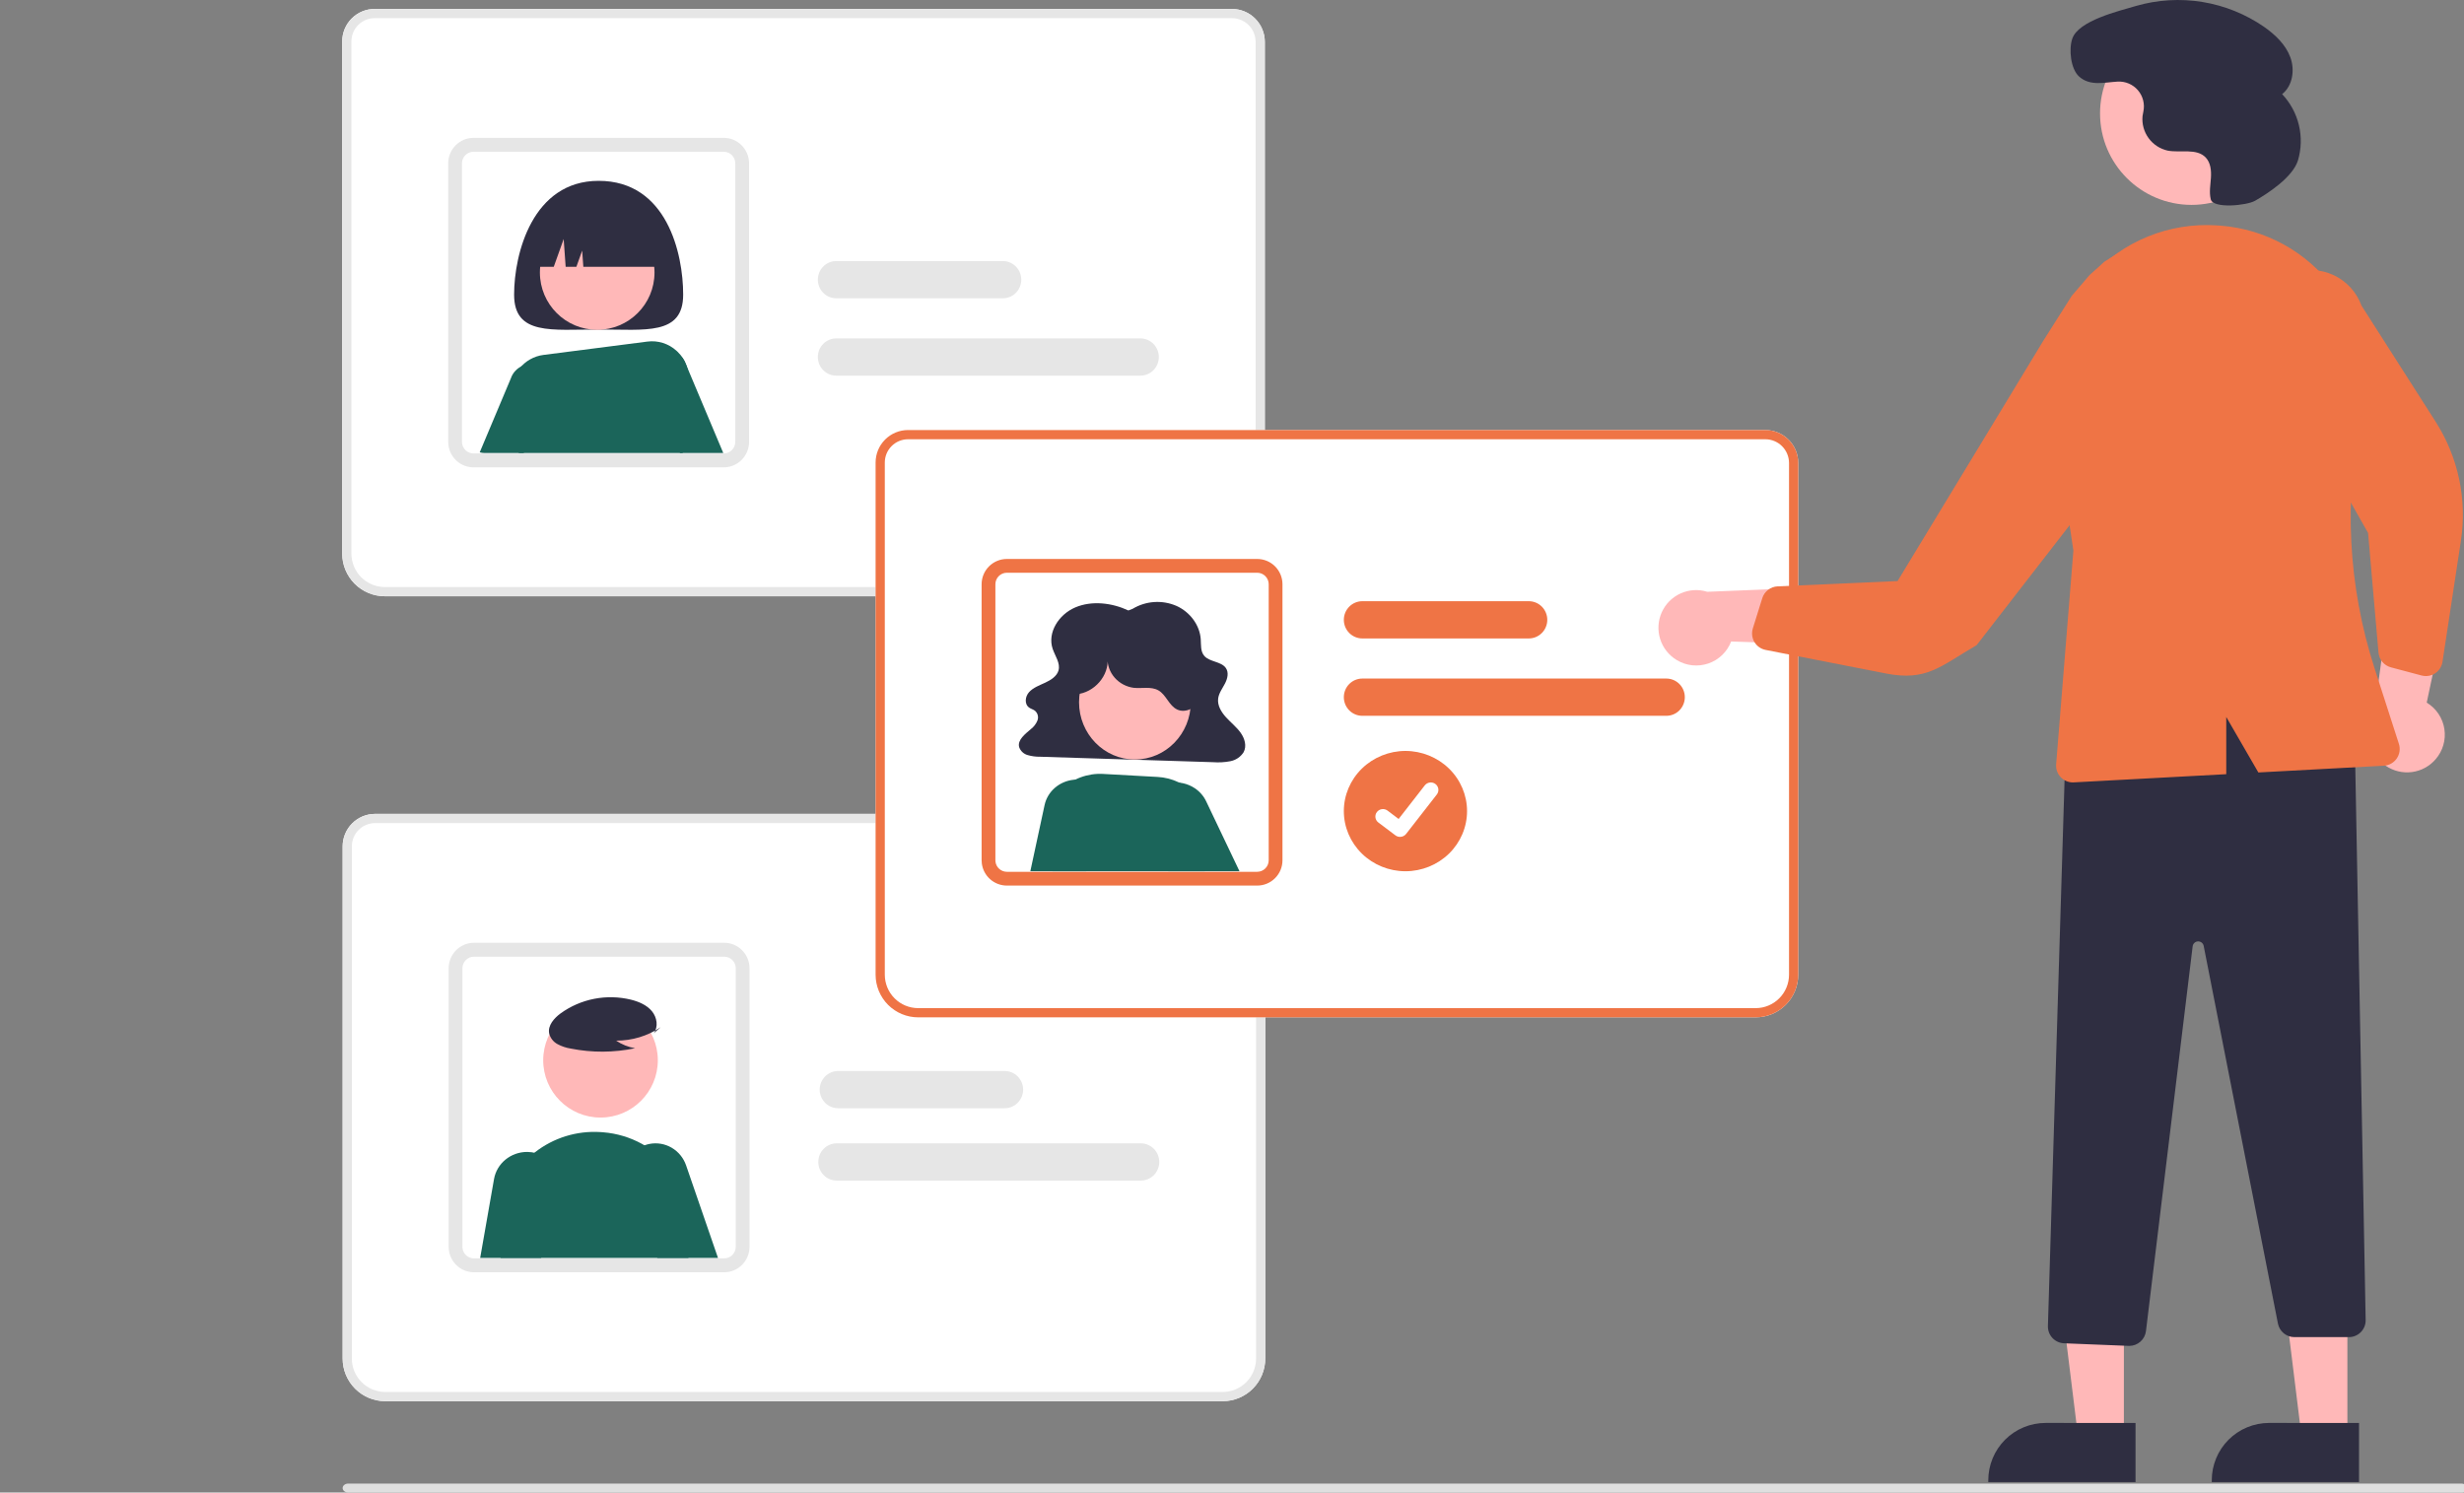 <svg width="827" height="501" viewBox="0 0 827 501" fill="none" xmlns="http://www.w3.org/2000/svg">
<rect x="0" y="0" width="827" height="501" fill="#808080" stroke="none"/>
<g clip-path="url(#clip0_64_355)">
<path d="M410.226 200.149H129.142C125.353 200.145 121.72 198.635 119.041 195.951C116.362 193.267 114.854 189.628 114.85 185.832V13.903C114.853 11.013 116.001 8.241 118.041 6.197C120.082 4.153 122.848 3.003 125.734 3H413.473C416.402 3.003 419.209 4.17 421.28 6.245C423.351 8.319 424.515 11.131 424.519 14.065V185.832C424.514 189.628 423.007 193.267 420.328 195.951C417.648 198.635 414.016 200.145 410.226 200.149Z" fill="white"/>
<path d="M410.226 200.149H129.142C125.353 200.145 121.72 198.635 119.041 195.951C116.362 193.267 114.854 189.628 114.85 185.832V13.903C114.853 11.013 116.001 8.241 118.041 6.197C120.082 4.153 122.848 3.003 125.734 3H413.473C416.402 3.003 419.209 4.17 421.28 6.245C423.351 8.319 424.515 11.131 424.519 14.065V185.832C424.514 189.628 423.007 193.267 420.328 195.951C417.648 198.635 414.016 200.145 410.226 200.149ZM125.734 6.096C123.667 6.098 121.687 6.921 120.225 8.385C118.764 9.849 117.943 11.833 117.94 13.903V185.832C117.944 188.807 119.125 191.659 121.225 193.763C123.325 195.867 126.172 197.05 129.142 197.054H410.226C413.196 197.05 416.044 195.867 418.144 193.763C420.244 191.659 421.425 188.807 421.428 185.832V14.065C421.426 11.952 420.587 9.926 419.096 8.432C417.605 6.938 415.582 6.098 413.473 6.096H125.734Z" fill="#E6E6E6"/>
<path d="M242.934 156.872H158.911C156.855 156.869 154.87 156.114 153.325 154.747C151.779 153.379 150.778 151.493 150.506 149.437C150.455 149.067 150.431 148.694 150.433 148.32V54.829C150.436 52.561 151.33 50.387 152.919 48.784C154.508 47.181 156.663 46.279 158.911 46.276H242.934C245.182 46.279 247.336 47.181 248.926 48.784C250.515 50.387 251.409 52.561 251.412 54.829V148.32C251.409 150.587 250.515 152.761 248.926 154.365C247.336 155.968 245.182 156.87 242.934 156.872ZM158.911 50.941C157.889 50.942 156.91 51.352 156.187 52.081C155.465 52.81 155.058 53.798 155.057 54.829V148.32C155.056 148.48 155.065 148.64 155.087 148.798C155.205 149.738 155.658 150.602 156.362 151.23C157.065 151.857 157.972 152.205 158.911 152.207H242.934C243.956 152.206 244.935 151.796 245.658 151.068C246.38 150.339 246.786 149.351 246.787 148.32V54.829C246.786 53.798 246.38 52.81 245.658 52.081C244.935 51.352 243.956 50.942 242.934 50.941H158.911Z" fill="#E6E6E6"/>
<path d="M382.75 126.097H280.679C279.039 126.097 277.465 125.439 276.305 124.266C275.145 123.094 274.493 121.504 274.493 119.846C274.493 118.188 275.145 116.598 276.305 115.426C277.465 114.254 279.039 113.595 280.679 113.595H382.75C384.39 113.595 385.964 114.254 387.124 115.426C388.284 116.598 388.936 118.188 388.936 119.846C388.936 121.504 388.284 123.094 387.124 124.266C385.964 125.439 384.39 126.097 382.75 126.097Z" fill="#E6E6E6"/>
<path d="M336.567 100.132H280.701C279.054 100.132 277.475 99.473 276.311 98.301C275.147 97.129 274.493 95.539 274.493 93.881C274.493 92.223 275.147 90.633 276.311 89.461C277.475 88.288 279.054 87.63 280.701 87.63H336.567C338.213 87.63 339.792 88.288 340.956 89.461C342.12 90.633 342.774 92.223 342.774 93.881C342.774 95.539 342.12 97.129 340.956 98.301C339.792 99.473 338.213 100.132 336.567 100.132Z" fill="#E6E6E6"/>
<path d="M229.293 98.904C229.293 112.682 216.591 110.598 200.922 110.598C185.254 110.598 172.552 112.682 172.552 98.904C172.552 85.125 178.756 60.702 200.922 60.702C223.852 60.702 229.293 85.125 229.293 98.904Z" fill="#2F2E41"/>
<path d="M230.146 122.117C229.612 120.561 228.547 119.247 227.143 118.411C226.872 118.243 226.588 118.097 226.293 117.974C225.061 117.457 223.707 117.313 222.395 117.561C221.084 117.808 219.872 118.436 218.909 119.368C217.945 120.3 217.271 121.495 216.969 122.807C216.667 124.119 216.75 125.492 217.208 126.757L228.235 152.064H242.757L230.146 122.117Z" fill="#1B655A"/>
<path d="M181.107 122.954C180.219 122.521 179.251 122.282 178.267 122.254C177.282 122.225 176.302 122.407 175.391 122.788C174.481 123.169 173.66 123.74 172.984 124.464C172.307 125.188 171.789 126.048 171.465 126.988L161.012 151.837C161.547 151.988 162.1 152.064 162.656 152.064H175.772L184.634 131.716C185.226 130.073 185.192 128.268 184.54 126.649C183.888 125.03 182.665 123.713 181.107 122.954Z" fill="#1B655A"/>
<path d="M200.442 110.711C211.065 110.711 219.676 102.099 219.676 91.477C219.676 80.854 211.065 72.243 200.442 72.243C189.819 72.243 181.208 80.854 181.208 91.477C181.208 102.099 189.819 110.711 200.442 110.711Z" fill="#FFB8B8"/>
<path d="M227.404 118.066C227.297 117.964 227.189 117.855 227.074 117.761C225.756 116.556 224.197 115.655 222.503 115.121C220.809 114.586 219.021 114.429 217.262 114.663L182.433 119.135C179.242 119.535 176.331 121.18 174.317 123.722C172.302 126.263 171.344 129.5 171.644 132.747C172.121 138.195 172.891 145.071 174.122 152.064H229.144L231.168 128.212C231.33 126.343 231.077 124.46 230.425 122.704C229.774 120.948 228.742 119.363 227.404 118.066Z" fill="#1B655A"/>
<path d="M178.323 89.553H185.862L189.188 80.232L189.853 89.553H193.457L195.397 84.116L195.785 89.553H222.561C222.561 84.197 220.435 79.06 216.651 75.273C212.867 71.485 207.734 69.357 202.382 69.357H198.502C193.15 69.357 188.017 71.485 184.233 75.273C180.449 79.06 178.323 84.197 178.323 89.553Z" fill="#2F2E41"/>
<path d="M221.838 352.539C216.409 363.189 212.13 374.174 200.155 374.174C194.404 374.174 188.889 371.894 184.823 367.837C180.757 363.78 178.472 358.277 178.472 352.539C178.472 346.801 180.757 341.298 184.823 337.241C188.889 333.184 194.404 330.905 200.155 330.905C212.325 330.753 231.942 332.716 221.838 352.539Z" fill="#2F2E41"/>
<path d="M424.668 456.027V284.26C424.665 281.326 423.5 278.514 421.43 276.439C419.359 274.365 416.552 273.198 413.623 273.195H125.884C122.998 273.198 120.232 274.348 118.191 276.392C116.151 278.436 115.003 281.207 115 284.098V456.027C115.004 459.823 116.511 463.462 119.191 466.146C121.87 468.83 125.503 470.34 129.292 470.344H410.376C414.165 470.34 417.798 468.83 420.478 466.146C423.157 463.462 424.664 459.823 424.668 456.027Z" fill="white"/>
<path d="M424.668 456.027V284.26C424.665 281.326 423.5 278.514 421.43 276.439C419.359 274.365 416.552 273.198 413.623 273.195H125.884C122.998 273.198 120.232 274.348 118.191 276.392C116.151 278.436 115.003 281.207 115 284.098V456.027C115.004 459.823 116.511 463.462 119.191 466.146C121.87 468.83 125.503 470.34 129.292 470.344H410.376C414.165 470.34 417.798 468.83 420.478 466.146C423.157 463.462 424.664 459.823 424.668 456.027ZM413.623 276.29C415.732 276.293 417.754 277.133 419.246 278.627C420.737 280.121 421.576 282.147 421.578 284.26V456.027C421.575 459.002 420.394 461.854 418.294 463.958C416.193 466.062 413.346 467.245 410.376 467.248H129.292C126.322 467.245 123.475 466.062 121.375 463.958C119.275 461.854 118.094 459.002 118.09 456.027V284.098C118.092 282.028 118.914 280.044 120.375 278.58C121.836 277.116 123.817 276.293 125.884 276.29H413.623Z" fill="#E6E6E6"/>
<path d="M251.562 418.515V325.024C251.559 322.756 250.665 320.582 249.076 318.979C247.487 317.376 245.332 316.474 243.084 316.471H159.061C156.813 316.474 154.659 317.376 153.069 318.979C151.48 320.582 150.586 322.756 150.583 325.024V418.515C150.581 418.889 150.605 419.262 150.657 419.632C150.928 421.688 151.929 423.574 153.475 424.942C155.021 426.309 157.005 427.064 159.061 427.067H243.084C245.332 427.065 247.487 426.163 249.076 424.56C250.665 422.956 251.559 420.783 251.562 418.515ZM243.084 321.136C244.106 321.137 245.085 321.547 245.808 322.276C246.53 323.005 246.937 323.993 246.938 325.024V418.515C246.937 419.546 246.53 420.534 245.808 421.263C245.085 421.991 244.106 422.401 243.084 422.403H159.061C158.122 422.4 157.216 422.052 156.512 421.425C155.808 420.798 155.355 419.933 155.237 418.993C155.216 418.835 155.206 418.675 155.208 418.515V325.024C155.209 323.993 155.615 323.005 156.338 322.276C157.06 321.547 158.039 321.137 159.061 321.136H243.084Z" fill="#E6E6E6"/>
<path d="M389.085 390.041C389.084 388.384 388.431 386.795 387.272 385.623C386.112 384.451 384.539 383.792 382.899 383.79H280.829C279.188 383.79 277.615 384.449 276.455 385.621C275.294 386.793 274.643 388.383 274.643 390.041C274.643 391.699 275.294 393.289 276.455 394.462C277.615 395.634 279.188 396.292 280.829 396.292H382.899C384.539 396.291 386.112 395.631 387.272 394.459C388.431 393.288 389.084 391.699 389.085 390.041Z" fill="#E6E6E6"/>
<path d="M343.396 365.758C343.395 364.101 342.74 362.512 341.576 361.34C340.413 360.168 338.835 359.509 337.189 359.507H281.323C279.677 359.507 278.098 360.166 276.934 361.338C275.77 362.51 275.116 364.1 275.116 365.758C275.116 367.416 275.77 369.006 276.934 370.178C278.098 371.351 279.677 372.009 281.323 372.009H337.189C338.835 372.007 340.413 371.348 341.576 370.176C342.74 369.004 343.395 367.415 343.396 365.758Z" fill="#E6E6E6"/>
<path d="M201.554 375.136C190.931 375.136 182.32 366.524 182.32 355.902C182.32 345.279 190.931 336.667 201.554 336.667C212.176 336.667 220.788 345.279 220.788 355.902C220.788 366.524 212.176 375.136 201.554 375.136Z" fill="#FFB8B8"/>
<path d="M175.54 390.492C176.766 389.159 178.099 387.928 179.526 386.812C185.766 381.927 193.587 379.506 201.5 380.009C201.817 380.025 202.134 380.048 202.452 380.079C207.034 380.445 211.486 381.781 215.511 383.999C219.536 386.217 223.042 389.266 225.795 392.943C228.591 396.676 230.557 400.962 231.561 405.515C232.565 410.069 232.583 414.783 231.616 419.344C231.407 420.311 231.221 421.285 231.043 422.259H168.025L167.297 417.388C166.57 412.575 166.932 407.66 168.359 403.005C169.786 398.35 172.24 394.074 175.54 390.492Z" fill="#1B655A"/>
<path d="M165.818 395.741C166.272 393.217 167.623 390.927 169.635 389.271C171.647 387.614 174.193 386.696 176.83 386.676C176.933 386.676 177.044 386.684 177.146 386.684C178.025 386.703 178.897 386.822 179.747 387.037C181.176 387.406 182.516 388.046 183.689 388.919C184.863 389.793 185.847 390.883 186.586 392.127C187.325 393.371 187.804 394.745 187.995 396.169C188.186 397.593 188.086 399.04 187.7 400.427L181.621 422.259H161.162L165.818 395.741Z" fill="#1B655A"/>
<path d="M210.442 389.76C211.185 388.276 212.25 386.984 213.557 385.981C214.482 385.27 215.517 384.721 216.619 384.355C217.069 384.198 217.53 384.074 217.997 383.983C220.545 383.493 223.18 383.945 225.429 385.257C227.678 386.569 229.391 388.654 230.26 391.138L240.984 422.258H220.632L210.251 399.369C209.559 397.859 209.217 396.208 209.25 394.542C209.283 392.876 209.69 391.24 210.442 389.76Z" fill="#1B655A"/>
<path d="M221.749 344.804C217.353 347.763 212.136 349.338 206.798 349.317C208.702 350.606 210.87 351.477 213.152 351.87C206.054 353.357 198.719 353.397 191.604 351.988C190.023 351.741 188.497 351.229 187.094 350.475C186.394 350.094 185.785 349.573 185.305 348.946C184.826 348.32 184.486 347.601 184.309 346.838C183.837 344.2 185.941 341.804 188.128 340.189C191.477 337.754 195.337 336.076 199.431 335.277C203.525 334.478 207.749 334.578 211.798 335.569C214.442 336.237 217.091 337.364 218.809 339.438C220.526 341.512 221.035 344.71 219.399 346.845L221.749 344.804Z" fill="#2F2E41"/>
<path d="M589.255 341.501H308.171C304.382 341.497 300.749 339.987 298.07 337.303C295.391 334.618 293.883 330.979 293.879 327.183V155.255C293.882 152.364 295.03 149.593 297.07 147.549C299.111 145.505 301.877 144.355 304.763 144.352H592.502C595.431 144.355 598.238 145.522 600.309 147.596C602.38 149.67 603.544 152.483 603.548 155.417V327.183C603.543 330.979 602.036 334.618 599.357 337.303C596.677 339.987 593.045 341.497 589.255 341.501Z" fill="white"/>
<path d="M589.255 341.501H308.171C304.382 341.497 300.749 339.987 298.07 337.303C295.391 334.618 293.883 330.979 293.879 327.183V155.255C293.882 152.364 295.03 149.593 297.07 147.549C299.111 145.505 301.877 144.355 304.763 144.352H592.502C595.431 144.355 598.238 145.522 600.309 147.596C602.38 149.67 603.544 152.483 603.548 155.417V327.183C603.543 330.979 602.036 334.618 599.357 337.303C596.677 339.987 593.045 341.497 589.255 341.501ZM304.763 147.447C302.697 147.45 300.716 148.273 299.255 149.737C297.793 151.2 296.972 153.185 296.969 155.255V327.183C296.973 330.159 298.154 333.011 300.254 335.115C302.354 337.218 305.201 338.402 308.171 338.405H589.255C592.225 338.402 595.073 337.218 597.173 335.115C599.273 333.011 600.454 330.159 600.457 327.183V155.417C600.455 153.304 599.616 151.278 598.125 149.784C596.634 148.29 594.612 147.45 592.502 147.447H304.763Z" fill="#EF7445"/>
<path d="M421.963 297.263H337.94C335.884 297.26 333.9 296.511 332.354 295.156C330.808 293.801 329.807 291.93 329.536 289.893C329.484 289.526 329.46 289.156 329.462 288.785V196.107C329.465 193.859 330.359 191.704 331.948 190.115C333.538 188.525 335.692 187.631 337.94 187.629H421.963C424.211 187.631 426.366 188.525 427.955 190.115C429.544 191.704 430.438 193.859 430.441 196.107V288.785C430.438 291.033 429.544 293.188 427.955 294.777C426.366 296.367 424.211 297.261 421.963 297.263ZM337.94 192.253C336.918 192.254 335.939 192.661 335.217 193.383C334.494 194.106 334.088 195.085 334.087 196.107V288.785C334.085 288.944 334.095 289.102 334.116 289.259C334.234 290.191 334.687 291.048 335.391 291.67C336.095 292.292 337.001 292.636 337.94 292.639H421.963C422.985 292.638 423.964 292.231 424.687 291.509C425.409 290.786 425.816 289.807 425.817 288.785V196.107C425.816 195.085 425.409 194.106 424.687 193.383C423.964 192.661 422.985 192.254 421.963 192.253H337.94Z" fill="#EF7445"/>
<path d="M378.726 204.916C373.231 202.355 366.485 201.515 360.893 203.895C355.302 206.274 351.49 212.373 353.298 217.771C354.118 220.218 355.985 222.625 355.257 225.097C354.697 226.999 352.744 228.255 350.826 229.148C348.908 230.041 346.81 230.792 345.423 232.299C344.036 233.805 343.747 236.398 345.479 237.566C346.05 237.951 346.764 238.133 347.317 238.539C347.789 238.923 348.13 239.445 348.291 240.032C348.453 240.619 348.428 241.242 348.219 241.814C347.758 242.964 346.995 243.969 346.012 244.723C344.045 246.422 341.445 248.367 342.056 250.779C342.282 251.424 342.661 252.004 343.159 252.471C343.657 252.938 344.261 253.278 344.918 253.461C346.283 253.856 347.7 254.043 349.12 254.017L407.165 255.848C409.081 255.993 411.008 255.885 412.896 255.528C413.814 255.36 414.687 255.004 415.462 254.483C416.236 253.962 416.895 253.287 417.397 252.499C418.509 250.438 417.779 247.899 416.406 245.975C415.033 244.05 413.091 242.532 411.485 240.765C409.88 238.998 408.567 236.792 408.85 234.508C409.076 232.679 410.28 231.099 411.144 229.438C412.008 227.776 412.51 225.7 411.391 224.172C409.814 222.019 406.028 222.213 404.234 220.207C402.881 218.692 403.142 216.512 403.008 214.559C402.684 209.862 399.438 205.425 394.816 203.365C392.466 202.354 389.909 201.918 387.358 202.092C384.806 202.266 382.332 203.046 380.141 204.366L378.726 204.916Z" fill="#2F2E41"/>
<path d="M380.914 254.948C391.271 254.948 399.667 246.336 399.667 235.714C399.667 225.091 391.271 216.479 380.914 216.479C370.557 216.479 362.161 225.091 362.161 235.714C362.161 246.336 370.557 254.948 380.914 254.948Z" fill="#FFB8B8"/>
<path d="M406.089 279.041C406.069 275.715 405.137 272.456 403.391 269.612C401.644 266.768 399.15 264.446 396.173 262.893C395.93 262.761 395.68 262.645 395.43 262.529C393.268 261.517 390.929 260.929 388.54 260.799L370.257 259.786C367.675 259.641 365.09 260.033 362.672 260.938C362.083 261.155 361.506 261.402 360.943 261.68C359.176 262.54 357.56 263.674 356.157 265.041C354.31 266.843 352.864 269.007 351.913 271.394C350.962 273.782 350.527 276.339 350.636 278.902L350.965 286.559L353.264 292.455H404.384C405.018 291.696 405.568 290.872 406.026 289.998C406.893 288.3 407.349 286.428 407.36 284.527C407.371 282.626 406.936 280.748 406.089 279.041Z" fill="#1B655A"/>
<path d="M404.836 268.996C403.99 267.216 402.665 265.691 401.001 264.581C399.799 263.783 398.452 263.214 397.031 262.905C396.462 262.783 395.885 262.704 395.304 262.666C394.16 262.591 393.011 262.687 391.897 262.951C390.234 263.353 388.686 264.116 387.372 265.183C386.057 266.25 385.009 267.594 384.308 269.112C383.607 270.63 383.27 272.282 383.323 273.945C383.376 275.608 383.818 277.237 384.615 278.71L391.738 291.8L392.095 292.454H416.016L404.836 268.996Z" fill="#1B655A"/>
<path d="M366.632 262.852C365.521 262.311 364.323 261.95 363.088 261.785C362.168 261.659 361.236 261.647 360.313 261.747C357.965 262.001 355.761 262.959 354.016 264.484C352.271 266.009 351.075 268.022 350.598 270.236L345.811 292.455H364.534L368.032 291.086L372.386 275.101C373.02 272.738 372.795 270.239 371.75 268.013C370.705 265.788 368.9 263.968 366.632 262.852Z" fill="#1B655A"/>
<path d="M361.201 233.047C367.293 232.575 372.351 226.709 371.717 220.85C371.646 223.265 372.498 225.621 374.111 227.47C375.724 229.319 377.987 230.532 380.467 230.878C383.262 231.174 386.325 230.36 388.757 231.718C391.451 233.223 392.313 236.878 395.12 238.178C397.831 239.434 401.275 237.721 402.615 235.125C403.955 232.528 403.626 229.409 402.738 226.638C401.472 222.687 399.166 219.119 396.046 216.281C392.925 213.443 389.096 211.432 384.93 210.443C380.764 209.454 376.404 209.521 372.273 210.638C368.142 211.755 364.381 213.883 361.356 216.816C358.795 219.299 356.761 222.464 356.431 225.952C356.101 229.439 357.78 233.223 361.029 234.79L361.201 233.047Z" fill="#2F2E41"/>
<path d="M559.294 240.277H457.223C455.583 240.277 454.009 239.619 452.849 238.446C451.689 237.274 451.037 235.684 451.037 234.026C451.037 232.368 451.689 230.778 452.849 229.606C454.009 228.434 455.583 227.775 457.223 227.775H559.294C560.935 227.775 562.508 228.434 563.668 229.606C564.828 230.778 565.48 232.368 565.48 234.026C565.48 235.684 564.828 237.274 563.668 238.446C562.508 239.619 560.935 240.277 559.294 240.277Z" fill="#EF7445"/>
<path d="M513.111 214.311H457.245C455.598 214.311 454.02 213.652 452.855 212.48C451.691 211.308 451.037 209.718 451.037 208.06C451.037 206.402 451.691 204.812 452.855 203.639C454.02 202.467 455.598 201.809 457.245 201.809H513.111C514.757 201.809 516.336 202.467 517.5 203.639C518.664 204.812 519.318 206.402 519.318 208.06C519.318 209.718 518.664 211.308 517.5 212.48C516.336 213.652 514.757 214.311 513.111 214.311Z" fill="#EF7445"/>
<path d="M471.714 252.069C466.227 252.079 460.968 254.211 457.091 257.997C453.215 261.784 451.037 266.915 451.037 272.265C451.037 277.614 453.214 282.746 457.091 286.532C460.967 290.318 466.227 292.451 471.714 292.46C477.201 292.451 482.46 290.318 486.337 286.532C490.213 282.746 492.391 277.614 492.391 272.265C492.391 266.915 490.213 261.784 486.337 257.997C482.46 254.211 477.201 252.079 471.714 252.069Z" fill="#EF7445"/>
<path d="M469.896 280.92C469.347 280.92 468.812 280.746 468.373 280.421L468.346 280.401L462.611 276.082C462.076 275.677 461.726 275.079 461.638 274.42C461.55 273.761 461.731 273.094 462.142 272.566C462.553 272.039 463.16 271.693 463.829 271.606C464.499 271.518 465.176 271.696 465.712 272.1L469.427 274.904L478.204 263.629C478.407 263.368 478.661 263.149 478.951 262.984C479.24 262.819 479.56 262.712 479.892 262.669C480.223 262.626 480.56 262.647 480.884 262.732C481.207 262.818 481.51 262.964 481.775 263.165L481.776 263.165L481.721 263.24L481.777 263.165C482.313 263.571 482.663 264.169 482.752 264.828C482.84 265.487 482.659 266.154 482.249 266.683L471.925 279.938C471.686 280.244 471.379 280.491 471.027 280.66C470.676 280.83 470.289 280.918 469.898 280.917L469.896 280.92Z" fill="white"/>
<path d="M562.795 221.577C564.368 222.528 566.13 223.122 567.958 223.318C569.785 223.514 571.633 223.308 573.372 222.712C575.111 222.117 576.698 221.148 578.022 219.873C579.345 218.598 580.373 217.048 581.033 215.333L625.684 216.819L613.555 197.023L573.013 198.647C570.058 197.729 566.869 197.927 564.05 199.204C561.232 200.481 558.979 202.747 557.719 205.573C556.46 208.4 556.281 211.59 557.216 214.539C558.152 217.489 560.137 219.993 562.795 221.577Z" fill="#FFB8B8"/>
<path d="M817.441 254.898C818.653 253.516 819.547 251.885 820.06 250.12C820.574 248.356 820.694 246.5 820.412 244.684C820.13 242.867 819.454 241.135 818.43 239.609C817.407 238.082 816.061 236.799 814.488 235.848L823.771 192.148L802.157 200.623L796.656 240.822C795.235 243.571 794.871 246.745 795.635 249.744C796.398 252.743 798.235 255.357 800.797 257.092C803.359 258.827 806.468 259.562 809.536 259.158C812.604 258.753 815.417 257.238 817.441 254.898Z" fill="#FFB8B8"/>
<path d="M712.846 482.648L697.519 482.647L690.228 423.528L712.849 423.529L712.846 482.648Z" fill="#FFB8B8"/>
<path d="M716.755 497.505L667.334 497.503V496.878C667.334 494.352 667.832 491.851 668.798 489.517C669.765 487.183 671.182 485.062 672.968 483.276C674.754 481.49 676.875 480.073 679.209 479.106C681.543 478.14 684.044 477.642 686.57 477.642L716.756 477.644L716.755 497.505Z" fill="#2F2E41"/>
<path d="M787.858 482.648L772.53 482.647L765.239 423.528L787.86 423.529L787.858 482.648Z" fill="#FFB8B8"/>
<path d="M791.766 497.505L742.345 497.503V496.878C742.345 494.352 742.843 491.851 743.809 489.517C744.776 487.183 746.193 485.062 747.979 483.276C749.765 481.49 751.886 480.073 754.22 479.106C756.554 478.14 759.055 477.642 761.581 477.642L791.767 477.644L791.766 497.505Z" fill="#2F2E41"/>
<path d="M714.443 451.777L692.746 450.909C691.266 450.845 689.87 450.202 688.86 449.118C687.85 448.035 687.307 446.597 687.348 445.116L693.46 244.613L693.86 244.469C731.886 230.713 763.343 231.753 790.032 247.644L790.33 247.822L793.992 443.104C794.006 443.852 793.871 444.595 793.595 445.29C793.318 445.984 792.906 446.617 792.383 447.151C791.859 447.685 791.234 448.109 790.545 448.398C789.855 448.687 789.115 448.836 788.367 448.836H770.072C768.769 448.834 767.507 448.38 766.5 447.553C765.494 446.725 764.805 445.574 764.551 444.296L739.629 317.515C739.543 317.077 739.303 316.684 738.953 316.407C738.603 316.129 738.166 315.986 737.72 316.003C737.273 316.019 736.848 316.194 736.519 316.497C736.19 316.799 735.981 317.209 735.927 317.652L720.252 446.834C720.08 448.196 719.418 449.449 718.39 450.359C717.362 451.27 716.038 451.775 714.665 451.781C714.591 451.781 714.517 451.78 714.443 451.777Z" fill="#2F2E41"/>
<path d="M735.55 68.777C752.509 68.777 766.256 55.029 766.256 38.071C766.256 21.113 752.509 7.365 735.55 7.365C718.592 7.365 704.844 21.113 704.844 38.071C704.844 55.029 718.592 68.777 735.55 68.777Z" fill="#FFB8B8"/>
<path d="M588.304 214.321C587.962 213.228 587.961 212.057 588.302 210.964L591.484 200.77C591.831 199.668 592.508 198.698 593.424 197.993C594.34 197.287 595.451 196.88 596.606 196.827L636.89 195.046L685.87 114.275L695.352 99.304L701.34 92.318L706.33 87.827L710.322 85.332C713.815 85.332 717.43 118.566 719.803 118.766C719.803 120.762 719.265 131.916 720.801 133.736C722.338 135.557 720.801 141.222 720.801 141.222C721.523 143.492 721.004 144.836 720.801 147.21C720.599 149.583 719.803 151.202 719.803 151.202C718.707 153.317 718.632 155.656 716.809 157.19L713.231 161.528L697.847 172.161L663.415 216.573C651.259 223.626 646.718 228.768 632.927 226.064L592.591 218.161C591.815 218.009 591.081 217.695 590.434 217.24C589.788 216.785 589.245 216.199 588.84 215.52C588.615 215.143 588.435 214.741 588.304 214.321Z" fill="#EF7445"/>
<path d="M816.13 226.605C815.053 226.994 813.883 227.044 812.776 226.75L802.456 224.006C801.34 223.706 800.342 223.071 799.599 222.186C798.855 221.301 798.401 220.208 798.298 219.057L794.802 178.884L758.544 115.014C757.724 112.778 757.352 110.402 757.451 108.022C757.549 105.642 758.115 103.305 759.118 101.144C760.12 98.984 761.538 97.042 763.292 95.43C765.045 93.817 767.099 92.567 769.336 91.749C771.573 90.931 773.95 90.562 776.329 90.664C778.709 90.765 781.045 91.334 783.205 92.339C785.364 93.344 787.305 94.765 788.915 96.52C790.525 98.276 791.773 100.331 792.588 102.569L817.506 141.596C825.07 153.44 828.075 167.629 825.961 181.522L819.784 222.159C819.665 222.94 819.383 223.688 818.956 224.353C818.529 225.018 817.967 225.585 817.306 226.019C816.939 226.26 816.544 226.457 816.13 226.605Z" fill="#EF7445"/>
<path d="M701.964 92.601C707.239 86.817 713.744 82.291 721.001 79.357C728.257 76.423 736.08 75.156 743.892 75.649C744.406 75.68 744.917 75.716 745.426 75.756C752.83 76.342 760.024 78.501 766.527 82.09C773.029 85.679 778.69 90.615 783.132 96.567C787.648 102.603 790.823 109.534 792.445 116.895C794.067 124.257 794.1 131.88 792.54 139.254C786.586 167.439 788.092 196.689 796.911 224.112L805.148 249.69C805.412 250.509 805.485 251.378 805.36 252.23C805.235 253.082 804.916 253.894 804.428 254.604C803.94 255.313 803.295 255.901 802.544 256.321C801.793 256.742 800.955 256.985 800.095 257.031L757.982 259.295L747.206 240.68V259.874L696.022 262.626C695.92 262.632 695.819 262.635 695.718 262.635C694.941 262.634 694.173 262.473 693.461 262.162C692.75 261.85 692.111 261.394 691.584 260.823C691.058 260.252 690.655 259.578 690.402 258.844C690.148 258.11 690.05 257.331 690.112 256.557L695.897 184.819L688.641 136.096C687.466 128.311 688.054 120.362 690.36 112.834C692.665 105.306 696.631 98.392 701.964 92.601Z" fill="#EF7445"/>
<path d="M756.891 67.385C754.048 69.021 742.811 70.105 742.01 66.924L741.993 66.855C741.436 64.524 741.899 62.09 742.058 59.7C742.218 57.309 741.984 54.682 740.356 52.924C737.321 49.647 731.92 51.385 727.531 50.556C724.96 49.982 722.686 48.491 721.135 46.362C719.584 44.233 718.862 41.611 719.105 38.988C719.167 38.491 719.265 37.994 719.375 37.496C719.65 36.237 719.628 34.931 719.313 33.68C718.998 32.43 718.397 31.27 717.558 30.291C716.719 29.312 715.664 28.541 714.477 28.038C713.29 27.535 712.002 27.315 710.715 27.393C706.28 27.647 701.492 28.991 697.822 25.705C694.983 23.165 694.291 16.551 695.538 12.952C697.634 6.903 711.057 3.736 716.919 1.996C724.167 -0.099 731.792 -0.552 739.238 0.67C746.683 1.892 753.763 4.757 759.963 9.059C763.665 11.668 767.122 14.947 768.7 19.192C770.278 23.438 769.517 28.794 765.959 31.597C768.717 34.517 770.659 38.11 771.591 42.017C772.522 45.925 772.411 50.008 771.267 53.858C769.51 59.521 761.123 64.95 756.891 67.385Z" fill="#2F2E41"/>
<path d="M826.138 501H116.862C116.368 501 115.894 500.842 115.545 500.561C115.196 500.279 115 499.898 115 499.5C115 499.102 115.196 498.721 115.545 498.439C115.894 498.158 116.368 498 116.862 498H826.138C826.632 498 827.106 498.158 827.455 498.439C827.804 498.721 828 499.102 828 499.5C828 499.898 827.804 500.279 827.455 500.561C827.106 500.842 826.632 501 826.138 501Z" fill="#DFDFDF"/>
</g>
<defs>
<clipPath id="clip0_64_355">
<rect width="827" height="501" fill="white"/>
</clipPath>
</defs>
</svg>
